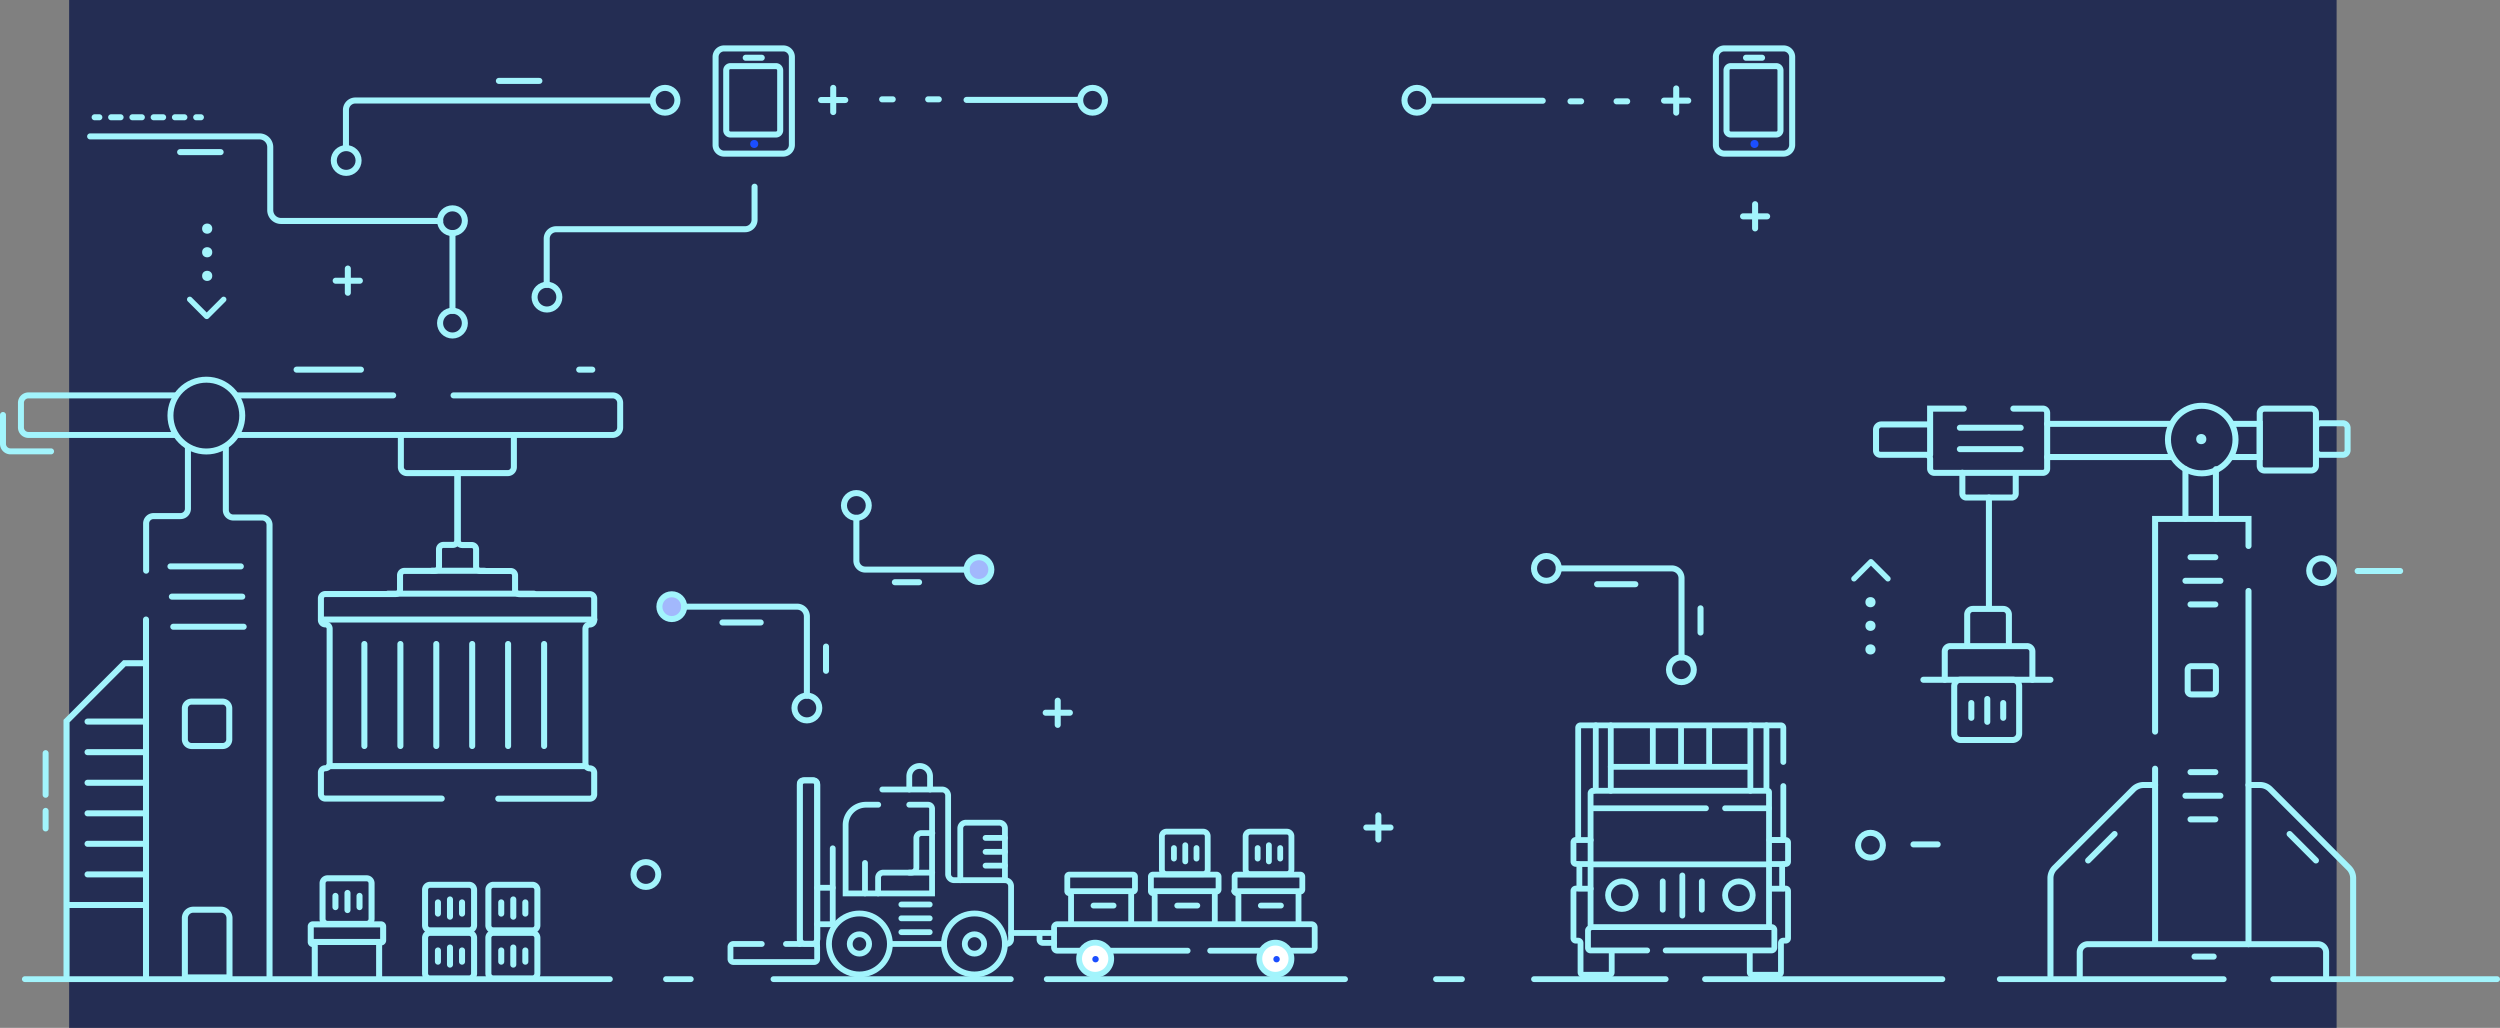 <svg xmlns="http://www.w3.org/2000/svg" width="2116.882" height="870.328" viewBox="0 0 2116.882 870.328">
  <rect x="0" y="0" width="2116.882" height="870.328" fill="#808080" stroke="none"/>
  <g id="Component_14_1" data-name="Component 14 – 1" transform="translate(2.529)">
    <path id="Path_2337" data-name="Path 2337" d="M0,0H1920V870.328H0Z" transform="translate(56)" fill="#242d53"/>
    <g id="Group_1051" data-name="Group 1051" transform="translate(-2.5 38.4)">
      <path id="Path_2430" data-name="Path 2430" d="M397.2,751.5H364.1a4.225,4.225,0,0,0-4.2,4.2v30.2a4.225,4.225,0,0,0,4.2,4.2h33.1a4.225,4.225,0,0,0,4.2-4.2V755.7A4.225,4.225,0,0,0,397.2,751.5Z" fill="none" stroke="#a2f4fc" stroke-linecap="round" stroke-miterlimit="10" stroke-width="5.109"/>
      <line id="Line_528" data-name="Line 528" y2="9.5" transform="translate(370.8 766.4)" fill="none" stroke="#a2f4fc" stroke-linecap="round" stroke-miterlimit="10" stroke-width="5.109"/>
      <line id="Line_529" data-name="Line 529" y2="14.5" transform="translate(381 763.9)" fill="none" stroke="#a2f4fc" stroke-linecap="round" stroke-miterlimit="10" stroke-width="5.109"/>
      <line id="Line_530" data-name="Line 530" y2="9.5" transform="translate(391.2 766.4)" fill="none" stroke="#a2f4fc" stroke-linecap="round" stroke-miterlimit="10" stroke-width="5.109"/>
      <path id="Path_2431" data-name="Path 2431" d="M397.2,710.8H364.1a4.225,4.225,0,0,0-4.2,4.2v30.2a4.225,4.225,0,0,0,4.2,4.2h33.1a4.225,4.225,0,0,0,4.2-4.2V715A4.225,4.225,0,0,0,397.2,710.8Z" fill="none" stroke="#a2f4fc" stroke-linecap="round" stroke-miterlimit="10" stroke-width="5.109"/>
      <line id="Line_531" data-name="Line 531" y2="9.5" transform="translate(370.8 725.7)" fill="none" stroke="#a2f4fc" stroke-linecap="round" stroke-miterlimit="10" stroke-width="5.109"/>
      <line id="Line_532" data-name="Line 532" y2="14.6" transform="translate(381 723.2)" fill="none" stroke="#a2f4fc" stroke-linecap="round" stroke-miterlimit="10" stroke-width="5.109"/>
      <line id="Line_533" data-name="Line 533" y2="9.5" transform="translate(391.2 725.7)" fill="none" stroke="#a2f4fc" stroke-linecap="round" stroke-miterlimit="10" stroke-width="5.109"/>
      <path id="Path_2432" data-name="Path 2432" d="M450.8,751.5H417.7a4.225,4.225,0,0,0-4.2,4.2v30.2a4.225,4.225,0,0,0,4.2,4.2h33.1a4.225,4.225,0,0,0,4.2-4.2V755.7A4.225,4.225,0,0,0,450.8,751.5Z" fill="none" stroke="#a2f4fc" stroke-linecap="round" stroke-miterlimit="10" stroke-width="5.109"/>
      <line id="Line_534" data-name="Line 534" y2="9.5" transform="translate(424.4 766.4)" fill="none" stroke="#a2f4fc" stroke-linecap="round" stroke-miterlimit="10" stroke-width="5.109"/>
      <line id="Line_535" data-name="Line 535" y2="14.5" transform="translate(434.6 763.9)" fill="none" stroke="#a2f4fc" stroke-linecap="round" stroke-miterlimit="10" stroke-width="5.109"/>
      <line id="Line_536" data-name="Line 536" y2="9.5" transform="translate(444.8 766.4)" fill="none" stroke="#a2f4fc" stroke-linecap="round" stroke-miterlimit="10" stroke-width="5.109"/>
      <g id="Group_1037" data-name="Group 1037">
        <path id="Path_2433" data-name="Path 2433" d="M450.8,710.8H417.7a4.225,4.225,0,0,0-4.2,4.2v30.2a4.225,4.225,0,0,0,4.2,4.2h33.1a4.225,4.225,0,0,0,4.2-4.2V715A4.225,4.225,0,0,0,450.8,710.8Z" fill="none" stroke="#a2f4fc" stroke-linecap="round" stroke-miterlimit="10" stroke-width="5.109"/>
        <line id="Line_537" data-name="Line 537" y2="9.5" transform="translate(424.4 725.7)" fill="none" stroke="#a2f4fc" stroke-linecap="round" stroke-miterlimit="10" stroke-width="5.109"/>
        <line id="Line_538" data-name="Line 538" y2="14.6" transform="translate(434.6 723.2)" fill="none" stroke="#a2f4fc" stroke-linecap="round" stroke-miterlimit="10" stroke-width="5.109"/>
        <line id="Line_539" data-name="Line 539" y2="9.5" transform="translate(444.8 725.7)" fill="none" stroke="#a2f4fc" stroke-linecap="round" stroke-miterlimit="10" stroke-width="5.109"/>
      </g>
      <line id="Line_540" data-name="Line 540" x1="54.5" transform="translate(251.1 274.6)" fill="none" stroke="#a2f4fc" stroke-linecap="round" stroke-miterlimit="10" stroke-width="5.109"/>
      <line id="Line_541" data-name="Line 541" x1="11.1" transform="translate(490.4 274.6)" fill="none" stroke="#a2f4fc" stroke-linecap="round" stroke-miterlimit="10" stroke-width="5.109"/>
      <line id="Line_542" data-name="Line 542" x2="231.2" transform="translate(272 486.2)" fill="none" stroke="#a2f4fc" stroke-linecap="round" stroke-miterlimit="10" stroke-width="5.109"/>
      <line id="Line_543" data-name="Line 543" x2="44.7" transform="translate(365.7 444.9)" fill="none" stroke="#a2f4fc" stroke-linecap="round" stroke-miterlimit="10" stroke-width="5.109"/>
      <line id="Line_544" data-name="Line 544" x2="123.7" transform="translate(328.4 464.3)" fill="none" stroke="#a2f4fc" stroke-linecap="round" stroke-miterlimit="10" stroke-width="5.109"/>
      <line id="Line_545" data-name="Line 545" x2="59.6" transform="translate(144.3 441.2)" fill="none" stroke="#a2f4fc" stroke-linecap="round" stroke-miterlimit="10" stroke-width="5.109"/>
      <line id="Line_546" data-name="Line 546" x2="59.6" transform="translate(145.5 466.8)" fill="none" stroke="#a2f4fc" stroke-linecap="round" stroke-miterlimit="10" stroke-width="5.109"/>
      <line id="Line_547" data-name="Line 547" x2="59.6" transform="translate(146.7 492.3)" fill="none" stroke="#a2f4fc" stroke-linecap="round" stroke-miterlimit="10" stroke-width="5.109"/>
      <path id="Path_2434" data-name="Path 2434" d="M123.6,523.2H105.3l-49,49v216" fill="none" stroke="#a2f4fc" stroke-linecap="round" stroke-miterlimit="10" stroke-width="5.109"/>
      <line id="Line_548" data-name="Line 548" x2="49.5" transform="translate(74.1 572.6)" fill="none" stroke="#a2f4fc" stroke-linecap="round" stroke-miterlimit="10" stroke-width="5.109"/>
      <line id="Line_549" data-name="Line 549" x2="49.5" transform="translate(74.1 598.5)" fill="none" stroke="#a2f4fc" stroke-linecap="round" stroke-miterlimit="10" stroke-width="5.109"/>
      <line id="Line_550" data-name="Line 550" x2="49.5" transform="translate(74.1 624.4)" fill="none" stroke="#a2f4fc" stroke-linecap="round" stroke-miterlimit="10" stroke-width="5.109"/>
      <line id="Line_551" data-name="Line 551" x2="49.5" transform="translate(74.1 650.3)" fill="none" stroke="#a2f4fc" stroke-linecap="round" stroke-miterlimit="10" stroke-width="5.109"/>
      <line id="Line_552" data-name="Line 552" x2="49.5" transform="translate(74.1 676.1)" fill="none" stroke="#a2f4fc" stroke-linecap="round" stroke-miterlimit="10" stroke-width="5.109"/>
      <line id="Line_553" data-name="Line 553" x2="49.5" transform="translate(74.1 702)" fill="none" stroke="#a2f4fc" stroke-linecap="round" stroke-miterlimit="10" stroke-width="5.109"/>
      <line id="Line_554" data-name="Line 554" x2="66.9" transform="translate(56.7 727.9)" fill="none" stroke="#a2f4fc" stroke-linecap="round" stroke-miterlimit="10" stroke-width="5.109"/>
      <path id="Path_2435" data-name="Path 2435" d="M188.4,593.3H162.2a5.7,5.7,0,0,1-5.7-5.7V561.4a5.7,5.7,0,0,1,5.7-5.7h26.2a5.7,5.7,0,0,1,5.7,5.7v26.2A5.574,5.574,0,0,1,188.4,593.3Z" fill="none" stroke="#a2f4fc" stroke-linecap="round" stroke-miterlimit="10" stroke-width="5.109"/>
      <path id="Path_2436" data-name="Path 2436" d="M194.2,789.2H156.5V739a7.127,7.127,0,0,1,7.1-7.1h23.6a7.127,7.127,0,0,1,7.1,7.1v50.2Z" fill="none" stroke="#a2f4fc" stroke-linecap="round" stroke-miterlimit="10" stroke-width="5.109"/>
      <path id="Path_2437" data-name="Path 2437" d="M159.1,339.6v52.7a6.274,6.274,0,0,1-6.3,6.3H130a6.274,6.274,0,0,0-6.3,6.3v39.9" fill="none" stroke="#a2f4fc" stroke-linecap="round" stroke-miterlimit="10" stroke-width="5.109"/>
      <line id="Line_555" data-name="Line 555" y2="302" transform="translate(123.6 486.2)" fill="none" stroke="#a2f4fc" stroke-linecap="round" stroke-miterlimit="10" stroke-width="5.109"/>
      <path id="Path_2438" data-name="Path 2438" d="M191.2,339v54.5a6.274,6.274,0,0,0,6.3,6.3h24.4a6.274,6.274,0,0,1,6.3,6.3v382" fill="none" stroke="#a2f4fc" stroke-linecap="round" stroke-miterlimit="10" stroke-width="5.109"/>
      <line id="Line_556" data-name="Line 556" x2="57.5" transform="translate(265.4 759.2)" fill="none" stroke="#a2f4fc" stroke-linecap="round" stroke-miterlimit="10" stroke-width="5.109"/>
      <path id="Path_2439" data-name="Path 2439" d="M266.5,789V762.8a1.71,1.71,0,0,0-1.7-1.8h0a1.774,1.774,0,0,1-1.7-1.8V746.1a1.71,1.71,0,0,1,1.7-1.8h57.9a1.774,1.774,0,0,1,1.7,1.8v11.7a1.71,1.71,0,0,1-1.7,1.8h0a1.774,1.774,0,0,0-1.7,1.8V789" fill="none" stroke="#a2f4fc" stroke-linecap="round" stroke-miterlimit="10" stroke-width="5.109"/>
      <path id="Path_2440" data-name="Path 2440" d="M310.4,705.3H277.3a4.225,4.225,0,0,0-4.2,4.2v30.2a4.225,4.225,0,0,0,4.2,4.2h33.1a4.225,4.225,0,0,0,4.2-4.2V709.5A4.225,4.225,0,0,0,310.4,705.3Z" fill="none" stroke="#a2f4fc" stroke-linecap="round" stroke-miterlimit="10" stroke-width="5.109"/>
      <line id="Line_557" data-name="Line 557" y2="9.5" transform="translate(284 720.2)" fill="none" stroke="#a2f4fc" stroke-linecap="round" stroke-miterlimit="10" stroke-width="5.109"/>
      <line id="Line_558" data-name="Line 558" y2="14.5" transform="translate(294.2 717.7)" fill="none" stroke="#a2f4fc" stroke-linecap="round" stroke-miterlimit="10" stroke-width="5.109"/>
      <line id="Line_559" data-name="Line 559" y2="9.5" transform="translate(304.4 720.2)" fill="none" stroke="#a2f4fc" stroke-linecap="round" stroke-miterlimit="10" stroke-width="5.109"/>
      <path id="Path_2441" data-name="Path 2441" d="M339.4,330.5v26.6a5.121,5.121,0,0,0,5.1,5.1H430a5.121,5.121,0,0,0,5.1-5.1V330.5" fill="none" stroke="#a2f4fc" stroke-linecap="round" stroke-miterlimit="10" stroke-width="5.109"/>
      <path id="Path_2442" data-name="Path 2442" d="M332.9,296.4H24.1a6.359,6.359,0,0,0-6.4,6.3v20.9a6.359,6.359,0,0,0,6.4,6.3H518.7a6.359,6.359,0,0,0,6.4-6.3V302.7a6.359,6.359,0,0,0-6.4-6.3H384" fill="none" stroke="#a2f4fc" stroke-linecap="round" stroke-miterlimit="10" stroke-width="5.058"/>
      <circle id="Ellipse_228" data-name="Ellipse 228" cx="30.4" cy="30.4" r="30.4" transform="translate(144.3 283.1)" fill="#242d53" stroke="#a2f4fc" stroke-linecap="round" stroke-miterlimit="10" stroke-width="5.058"/>
      <line id="Line_560" data-name="Line 560" y2="35.3" transform="translate(38.6 599.3)" fill="none" stroke="#a2f4fc" stroke-linecap="round" stroke-miterlimit="10" stroke-width="5.058"/>
      <line id="Line_561" data-name="Line 561" y2="14.9" transform="translate(38.6 648.2)" fill="none" stroke="#a2f4fc" stroke-linecap="round" stroke-miterlimit="10" stroke-width="5.058"/>
      <path id="Path_2443" data-name="Path 2443" d="M2.5,313v24.5A6.383,6.383,0,0,0,9,343.8H43.2" fill="none" stroke="#a2f4fc" stroke-linecap="round" stroke-miterlimit="10" stroke-width="5.058"/>
      <line id="Line_562" data-name="Line 562" y2="86.4" transform="translate(308.5 506.9)" fill="none" stroke="#a2f4fc" stroke-linecap="round" stroke-miterlimit="10" stroke-width="5.109"/>
      <line id="Line_563" data-name="Line 563" y2="86.4" transform="translate(339 506.9)" fill="none" stroke="#a2f4fc" stroke-linecap="round" stroke-miterlimit="10" stroke-width="5.109"/>
      <line id="Line_564" data-name="Line 564" y2="86.4" transform="translate(369.4 506.9)" fill="none" stroke="#a2f4fc" stroke-linecap="round" stroke-miterlimit="10" stroke-width="5.109"/>
      <line id="Line_565" data-name="Line 565" y2="86.4" transform="translate(399.8 506.9)" fill="none" stroke="#a2f4fc" stroke-linecap="round" stroke-miterlimit="10" stroke-width="5.109"/>
      <line id="Line_566" data-name="Line 566" y2="86.4" transform="translate(430.2 506.9)" fill="none" stroke="#a2f4fc" stroke-linecap="round" stroke-miterlimit="10" stroke-width="5.109"/>
      <line id="Line_567" data-name="Line 567" y2="86.4" transform="translate(460.7 506.9)" fill="none" stroke="#a2f4fc" stroke-linecap="round" stroke-miterlimit="10" stroke-width="5.109"/>
      <line id="Line_568" data-name="Line 568" x2="217.4" transform="translate(278.5 610.3)" fill="none" stroke="#a2f4fc" stroke-linecap="round" stroke-miterlimit="10" stroke-width="5.109"/>
      <path id="Path_2444" data-name="Path 2444" d="M387.2,362.1v57.2a3.691,3.691,0,0,1-3.7,3.7h-8.1a3.691,3.691,0,0,0-3.7,3.7v14.6A3.691,3.691,0,0,1,368,445H342.4a3.691,3.691,0,0,0-3.7,3.7v12.2a3.691,3.691,0,0,1-3.7,3.7H275.4a3.691,3.691,0,0,0-3.7,3.7v18.3a3.691,3.691,0,0,0,3.7,3.7h0a3.691,3.691,0,0,1,3.7,3.7V608.4a3.691,3.691,0,0,1-3.7,3.7h0a3.691,3.691,0,0,0-3.7,3.7v18.3a3.691,3.691,0,0,0,3.7,3.7H374" fill="none" stroke="#a2f4fc" stroke-linecap="round" stroke-miterlimit="10" stroke-width="5.109"/>
      <path id="Path_2445" data-name="Path 2445" d="M387.6,363.3v56.1a3.691,3.691,0,0,0,3.7,3.7h8.1a3.691,3.691,0,0,1,3.7,3.7v14.6a3.691,3.691,0,0,0,3.7,3.7h25.6a3.691,3.691,0,0,1,3.7,3.7V461a3.691,3.691,0,0,0,3.7,3.7h59.6a3.691,3.691,0,0,1,3.7,3.7v18.3a3.691,3.691,0,0,1-3.7,3.7h0a3.691,3.691,0,0,0-3.7,3.7V608.5a3.691,3.691,0,0,0,3.7,3.7h0a3.691,3.691,0,0,1,3.7,3.7v18.3a3.691,3.691,0,0,1-3.7,3.7H421.9" fill="none" stroke="#a2f4fc" stroke-linecap="round" stroke-miterlimit="10" stroke-width="5.109"/>
      <path id="Path_2446" data-name="Path 2446" d="M687.9,622.2h-6.5a4.225,4.225,0,0,0-4.2,4.2V756.5a4.225,4.225,0,0,0,4.2,4.2h6.5a4.225,4.225,0,0,0,4.2-4.2V626.4A4.162,4.162,0,0,0,687.9,622.2Z" fill="none" stroke="#a2f4fc" stroke-linecap="round" stroke-miterlimit="10" stroke-width="4.906"/>
      <path id="Path_2447" data-name="Path 2447" d="M1005.6,766.6H895.2a2.689,2.689,0,0,1-2.7-2.7v-17a2.689,2.689,0,0,1,2.7-2.7h215.3a2.689,2.689,0,0,1,2.7,2.7v17a2.689,2.689,0,0,1-2.7,2.7h-85.8" fill="none" stroke="#a2f4fc" stroke-linecap="round" stroke-miterlimit="10" stroke-width="4.906"/>
      <circle id="Ellipse_230" data-name="Ellipse 230" cx="13.6" cy="13.6" r="13.6" transform="translate(1066.3 759.8)" fill="#fff" stroke="#a2f4fc" stroke-linecap="round" stroke-miterlimit="10" stroke-width="4.906"/>
      <circle id="Ellipse_231" data-name="Ellipse 231" cx="13.6" cy="13.6" r="13.6" transform="translate(913.7 759.8)" fill="#fff" stroke="#a2f4fc" stroke-linecap="round" stroke-miterlimit="10" stroke-width="4.906"/>
      <circle id="Ellipse_232" data-name="Ellipse 232" cx="2.7" cy="2.7" r="2.7" transform="translate(924.9 771.1)" fill="#1b4eff"/>
      <circle id="Ellipse_233" data-name="Ellipse 233" cx="2.7" cy="2.7" r="2.7" transform="translate(1078.2 771.1)" fill="#1b4eff"/>
      <path id="Path_2448" data-name="Path 2448" d="M1048.6,744.1V719.6a1.666,1.666,0,0,0-1.6-1.7h0a1.666,1.666,0,0,1-1.6-1.7V703.9a1.666,1.666,0,0,1,1.6-1.7h54.1a1.666,1.666,0,0,1,1.6,1.7v10.9a1.666,1.666,0,0,1-1.6,1.7h0a1.666,1.666,0,0,0-1.6,1.7v25.9" fill="none" stroke="#a2f4fc" stroke-linecap="round" stroke-miterlimit="10" stroke-width="4.906"/>
      <line id="Line_569" data-name="Line 569" x2="17" transform="translate(1067.6 728.4)" fill="none" stroke="#a2f4fc" stroke-linecap="round" stroke-miterlimit="10" stroke-width="4.906"/>
      <line id="Line_570" data-name="Line 570" x2="56.3" transform="translate(1045 716.2)" fill="none" stroke="#a2f4fc" stroke-linecap="round" stroke-miterlimit="10" stroke-width="4.906"/>
      <path id="Path_2449" data-name="Path 2449" d="M977.7,744.1V719.6a1.666,1.666,0,0,0-1.6-1.7h0a1.666,1.666,0,0,1-1.6-1.7V703.9a1.666,1.666,0,0,1,1.6-1.7h54.1a1.666,1.666,0,0,1,1.6,1.7v10.9a1.666,1.666,0,0,1-1.6,1.7h0a1.666,1.666,0,0,0-1.6,1.7v25.9" fill="none" stroke="#a2f4fc" stroke-linecap="round" stroke-miterlimit="10" stroke-width="4.906"/>
      <line id="Line_571" data-name="Line 571" x2="17" transform="translate(996.8 728.4)" fill="none" stroke="#a2f4fc" stroke-linecap="round" stroke-miterlimit="10" stroke-width="4.906"/>
      <line id="Line_572" data-name="Line 572" x2="55.1" transform="translate(975.4 716.2)" fill="none" stroke="#a2f4fc" stroke-linecap="round" stroke-miterlimit="10" stroke-width="4.906"/>
      <path id="Path_2450" data-name="Path 2450" d="M906.9,744.1V719.6a1.666,1.666,0,0,0-1.6-1.7h0a1.666,1.666,0,0,1-1.6-1.7V703.9a1.666,1.666,0,0,1,1.6-1.7h54.1a1.666,1.666,0,0,1,1.6,1.7v10.9a1.666,1.666,0,0,1-1.6,1.7h0a1.666,1.666,0,0,0-1.6,1.7v25.9" fill="none" stroke="#a2f4fc" stroke-linecap="round" stroke-miterlimit="10" stroke-width="4.906"/>
      <line id="Line_573" data-name="Line 573" x2="17" transform="translate(925.9 728.4)" fill="none" stroke="#a2f4fc" stroke-linecap="round" stroke-miterlimit="10" stroke-width="4.906"/>
      <line id="Line_574" data-name="Line 574" x2="55.1" transform="translate(904.5 716.2)" fill="none" stroke="#a2f4fc" stroke-linecap="round" stroke-miterlimit="10" stroke-width="4.906"/>
      <path id="Path_2451" data-name="Path 2451" d="M1018.7,665.8h-31a3.9,3.9,0,0,0-3.9,3.9v28.2a3.9,3.9,0,0,0,3.9,3.9h31a3.9,3.9,0,0,0,3.9-3.9V669.7A3.843,3.843,0,0,0,1018.7,665.8Z" fill="none" stroke="#a2f4fc" stroke-linecap="round" stroke-miterlimit="10" stroke-width="4.906"/>
      <path id="Path_2452" data-name="Path 2452" d="M1089.6,665.8h-31a3.9,3.9,0,0,0-3.9,3.9v28.2a3.9,3.9,0,0,0,3.9,3.9h31a3.9,3.9,0,0,0,3.9-3.9V669.7A3.9,3.9,0,0,0,1089.6,665.8Z" fill="none" stroke="#a2f4fc" stroke-linecap="round" stroke-miterlimit="10" stroke-width="4.906"/>
      <line id="Line_575" data-name="Line 575" y2="8.9" transform="translate(994 679.7)" fill="none" stroke="#a2f4fc" stroke-linecap="round" stroke-miterlimit="10" stroke-width="4.906"/>
      <line id="Line_576" data-name="Line 576" y2="13.7" transform="translate(1003.6 677.3)" fill="none" stroke="#a2f4fc" stroke-linecap="round" stroke-miterlimit="10" stroke-width="4.906"/>
      <line id="Line_577" data-name="Line 577" y2="8.9" transform="translate(1013.1 679.7)" fill="none" stroke="#a2f4fc" stroke-linecap="round" stroke-miterlimit="10" stroke-width="4.906"/>
      <line id="Line_578" data-name="Line 578" y2="8.9" transform="translate(1064.9 679.7)" fill="none" stroke="#a2f4fc" stroke-linecap="round" stroke-miterlimit="10" stroke-width="4.906"/>
      <line id="Line_579" data-name="Line 579" y2="13.7" transform="translate(1074.4 677.3)" fill="none" stroke="#a2f4fc" stroke-linecap="round" stroke-miterlimit="10" stroke-width="4.906"/>
      <line id="Line_580" data-name="Line 580" y2="8.9" transform="translate(1084 679.7)" fill="none" stroke="#a2f4fc" stroke-linecap="round" stroke-miterlimit="10" stroke-width="4.906"/>
      <path id="Path_2453" data-name="Path 2453" d="M1704.1,537.1h-43.8a5.591,5.591,0,0,0-5.6,5.6v39.9a5.591,5.591,0,0,0,5.6,5.6h43.8a5.591,5.591,0,0,0,5.6-5.6V542.7A5.591,5.591,0,0,0,1704.1,537.1Z" fill="none" stroke="#a2f4fc" stroke-linecap="round" stroke-miterlimit="10" stroke-width="5.109"/>
      <line id="Line_581" data-name="Line 581" y2="12.5" transform="translate(1669.2 556.9)" fill="none" stroke="#a2f4fc" stroke-linecap="round" stroke-miterlimit="10" stroke-width="5.109"/>
      <line id="Line_582" data-name="Line 582" y2="19.3" transform="translate(1682.7 553.5)" fill="none" stroke="#a2f4fc" stroke-linecap="round" stroke-miterlimit="10" stroke-width="5.109"/>
      <line id="Line_583" data-name="Line 583" y2="12.5" transform="translate(1696.2 556.9)" fill="none" stroke="#a2f4fc" stroke-linecap="round" stroke-miterlimit="10" stroke-width="5.109"/>
      <path id="Path_2454" data-name="Path 2454" d="M665.5,760.9h23.9a2.476,2.476,0,0,1,2.5,2.5v10.3a2.476,2.476,0,0,1-2.5,2.5H621a2.476,2.476,0,0,1-2.5-2.5V763.4a2.476,2.476,0,0,1,2.5-2.5h24" fill="none" stroke="#a2f4fc" stroke-linecap="round" stroke-miterlimit="10" stroke-width="4.906"/>
      <path id="Path_2455" data-name="Path 2455" d="M677.2,760.9V625.1a2.582,2.582,0,0,1,2.6-2.6h9.4a2.582,2.582,0,0,1,2.6,2.6V762.7" fill="none" stroke="#a2f4fc" stroke-linecap="round" stroke-miterlimit="10" stroke-width="4.906"/>
      <path id="Path_2456" data-name="Path 2456" d="M691.9,744.2h13.2V679.9" fill="none" stroke="#a2f4fc" stroke-linecap="round" stroke-miterlimit="10" stroke-width="4.906"/>
      <line id="Line_584" data-name="Line 584" x2="13.2" transform="translate(691.9 713.3)" fill="none" stroke="#a2f4fc" stroke-linecap="round" stroke-miterlimit="10" stroke-width="4.906"/>
      <path id="Path_2457" data-name="Path 2457" d="M747.1,630.1h50.6a5.121,5.121,0,0,1,5.1,5.1v66.6a5.121,5.121,0,0,0,5.1,5.1H851a5.121,5.121,0,0,1,5.1,5.1v45a3.9,3.9,0,0,1-3.9,3.9h-1.4" fill="none" stroke="#a2f4fc" stroke-linecap="round" stroke-miterlimit="10" stroke-width="4.906"/>
      <path id="Path_2458" data-name="Path 2458" d="M813.1,706.9V663a4.8,4.8,0,0,1,4.8-4.8h28.2a4.8,4.8,0,0,1,4.8,4.8v43.9" fill="none" stroke="#a2f4fc" stroke-linecap="round" stroke-miterlimit="10" stroke-width="4.906"/>
      <line id="Line_585" data-name="Line 585" x1="16.4" transform="translate(834.5 671.1)" fill="none" stroke="#a2f4fc" stroke-linecap="round" stroke-miterlimit="10" stroke-width="4.906"/>
      <line id="Line_586" data-name="Line 586" x1="16.4" transform="translate(834.5 682.9)" fill="none" stroke="#a2f4fc" stroke-linecap="round" stroke-miterlimit="10" stroke-width="4.906"/>
      <line id="Line_587" data-name="Line 587" x1="16.4" transform="translate(834.5 694.6)" fill="none" stroke="#a2f4fc" stroke-linecap="round" stroke-miterlimit="10" stroke-width="4.906"/>
      <line id="Line_588" data-name="Line 588" x1="24" transform="translate(763.2 727.5)" fill="none" stroke="#a2f4fc" stroke-linecap="round" stroke-miterlimit="10" stroke-width="4.906"/>
      <line id="Line_589" data-name="Line 589" x1="24" transform="translate(763.2 739.2)" fill="none" stroke="#a2f4fc" stroke-linecap="round" stroke-miterlimit="10" stroke-width="4.906"/>
      <line id="Line_590" data-name="Line 590" x1="24" transform="translate(763.2 750.9)" fill="none" stroke="#a2f4fc" stroke-linecap="round" stroke-miterlimit="10" stroke-width="4.906"/>
      <path id="Path_2459" data-name="Path 2459" d="M769.9,630.1V619a8.749,8.749,0,0,1,8.8-8.8h0a8.749,8.749,0,0,1,8.8,8.8v11.1" fill="none" stroke="#a2f4fc" stroke-linecap="round" stroke-miterlimit="10" stroke-width="4.906"/>
      <path id="Path_2460" data-name="Path 2460" d="M769.9,643h15.9a3.372,3.372,0,0,1,3.4,3.4v71.7H716V660.3A17.242,17.242,0,0,1,733.3,643h10.3" fill="none" stroke="#a2f4fc" stroke-linecap="round" stroke-miterlimit="10" stroke-width="4.906"/>
      <path id="Path_2461" data-name="Path 2461" d="M743.5,718.1V704.8a4.332,4.332,0,0,1,4.3-4.3h23.8a4.332,4.332,0,0,0,4.3-4.3V671.3a4.332,4.332,0,0,1,4.3-4.3h9.2" fill="none" stroke="#a2f4fc" stroke-linecap="round" stroke-miterlimit="10" stroke-width="4.906"/>
      <line id="Line_591" data-name="Line 591" x2="19.4" transform="translate(769.9 700.5)" fill="none" stroke="#a2f4fc" stroke-linecap="round" stroke-miterlimit="10" stroke-width="4.906"/>
      <line id="Line_592" data-name="Line 592" y1="25.8" transform="translate(732.4 692.3)" fill="none" stroke="#a2f4fc" stroke-linecap="round" stroke-miterlimit="10" stroke-width="4.906"/>
      <circle id="Ellipse_234" data-name="Ellipse 234" cx="25.8" cy="25.8" r="25.8" transform="translate(701.9 735.1)" fill="none" stroke="#a2f4fc" stroke-linecap="round" stroke-miterlimit="10" stroke-width="4.906"/>
      <circle id="Ellipse_235" data-name="Ellipse 235" cx="25.8" cy="25.8" r="25.8" transform="translate(799.3 735.1)" fill="none" stroke="#a2f4fc" stroke-linecap="round" stroke-miterlimit="10" stroke-width="4.906"/>
      <line id="Line_593" data-name="Line 593" x2="45.8" transform="translate(753.5 760.9)" fill="none" stroke="#a2f4fc" stroke-linecap="round" stroke-miterlimit="10" stroke-width="4.906"/>
      <line id="Line_594" data-name="Line 594" x2="36.3" transform="translate(856.2 751.6)" fill="none" stroke="#a2f4fc" stroke-linecap="round" stroke-miterlimit="10" stroke-width="4.906"/>
      <path id="Path_2462" data-name="Path 2462" d="M880.2,751.6v5.6A2.8,2.8,0,0,0,883,760h9.4" fill="none" stroke="#a2f4fc" stroke-linecap="round" stroke-miterlimit="10" stroke-width="4.906"/>
      <circle id="Ellipse_236" data-name="Ellipse 236" cx="8.2" cy="8.2" r="8.2" transform="translate(719.5 752.7)" fill="none" stroke="#a2f4fc" stroke-linecap="round" stroke-miterlimit="10" stroke-width="4.906"/>
      <circle id="Ellipse_237" data-name="Ellipse 237" cx="8.2" cy="8.2" r="8.2" transform="translate(816.9 752.7)" fill="none" stroke="#a2f4fc" stroke-linecap="round" stroke-miterlimit="10" stroke-width="4.906"/>
      <line id="Line_595" data-name="Line 595" x2="495.4" transform="translate(21 790.7)" fill="none" stroke="#a2f4fc" stroke-linecap="round" stroke-miterlimit="10" stroke-width="4.906"/>
      <line id="Line_596" data-name="Line 596" x1="201" transform="translate(654.9 790.7)" fill="none" stroke="#a2f4fc" stroke-linecap="round" stroke-miterlimit="10" stroke-width="4.906"/>
      <line id="Line_597" data-name="Line 597" x1="252.6" transform="translate(886.3 790.7)" fill="none" stroke="#a2f4fc" stroke-linecap="round" stroke-miterlimit="10" stroke-width="4.906"/>
      <line id="Line_598" data-name="Line 598" x1="111.5" transform="translate(1298.9 790.7)" fill="none" stroke="#a2f4fc" stroke-linecap="round" stroke-miterlimit="10" stroke-width="4.906"/>
      <line id="Line_599" data-name="Line 599" x1="201" transform="translate(1443.7 790.7)" fill="none" stroke="#a2f4fc" stroke-linecap="round" stroke-miterlimit="10" stroke-width="4.906"/>
      <line id="Line_600" data-name="Line 600" x1="189.6" transform="translate(1693.3 790.7)" fill="none" stroke="#a2f4fc" stroke-linecap="round" stroke-miterlimit="10" stroke-width="4.906"/>
      <line id="Line_601" data-name="Line 601" x1="189.6" transform="translate(1924.8 790.7)" fill="none" stroke="#a2f4fc" stroke-linecap="round" stroke-miterlimit="10" stroke-width="4.906"/>
      <circle id="Ellipse_238" data-name="Ellipse 238" cx="10.5" cy="10.5" r="10.5" transform="translate(672.7 550.6)" fill="none" stroke="#a2f4fc" stroke-linecap="round" stroke-miterlimit="10" stroke-width="5.109"/>
      <circle id="Ellipse_239" data-name="Ellipse 239" cx="10.5" cy="10.5" r="10.5" transform="translate(536.4 691.6)" fill="none" stroke="#a2f4fc" stroke-linecap="round" stroke-miterlimit="10" stroke-width="5.109"/>
      <circle id="Ellipse_240" data-name="Ellipse 240" cx="10.5" cy="10.5" r="10.5" transform="translate(1573.3 666.8)" fill="none" stroke="#a2f4fc" stroke-linecap="round" stroke-miterlimit="10" stroke-width="5.109"/>
      <circle id="Ellipse_241" data-name="Ellipse 241" cx="10.5" cy="10.5" r="10.5" transform="translate(1955.3 434.3)" fill="none" stroke="#a2f4fc" stroke-linecap="round" stroke-miterlimit="10" stroke-width="5.109"/>
      <circle id="Ellipse_242" data-name="Ellipse 242" cx="10.5" cy="10.5" r="10.5" transform="translate(914.6 36)" fill="none" stroke="#a2f4fc" stroke-linecap="round" stroke-miterlimit="10" stroke-width="5.109"/>
      <circle id="Ellipse_243" data-name="Ellipse 243" cx="10.5" cy="10.5" r="10.5" transform="translate(372.6 224.7)" fill="none" stroke="#a2f4fc" stroke-linecap="round" stroke-miterlimit="10" stroke-width="5.109"/>
      <circle id="Ellipse_244" data-name="Ellipse 244" cx="10.5" cy="10.5" r="10.5" transform="translate(452.6 202.7)" fill="none" stroke="#a2f4fc" stroke-linecap="round" stroke-miterlimit="10" stroke-width="5.109"/>
      <line id="Line_602" data-name="Line 602" x2="32.4" transform="translate(611.7 488.7)" fill="none" stroke="#a2f4fc" stroke-linecap="round" stroke-miterlimit="10" stroke-width="5.109"/>
      <line id="Line_603" data-name="Line 603" y2="20.5" transform="translate(699.4 509.1)" fill="none" stroke="#a2f4fc" stroke-linecap="round" stroke-miterlimit="10" stroke-width="5.109"/>
      <line id="Line_604" data-name="Line 604" y2="20.5" transform="translate(895.6 554.9)" fill="none" stroke="#a2f4fc" stroke-linecap="round" stroke-miterlimit="10" stroke-width="5.109"/>
      <line id="Line_605" data-name="Line 605" x1="20.5" transform="translate(885.4 565.1)" fill="none" stroke="#a2f4fc" stroke-linecap="round" stroke-miterlimit="10" stroke-width="5.109"/>
      <g id="Group_1038" data-name="Group 1038">
        <line id="Line_606" data-name="Line 606" y2="20.5" transform="translate(294.5 189)" fill="none" stroke="#a2f4fc" stroke-linecap="round" stroke-miterlimit="10" stroke-width="5.109"/>
        <line id="Line_607" data-name="Line 607" x1="20.5" transform="translate(284.2 199.3)" fill="none" stroke="#a2f4fc" stroke-linecap="round" stroke-miterlimit="10" stroke-width="5.109"/>
      </g>
      <g id="Group_1039" data-name="Group 1039">
        <line id="Line_608" data-name="Line 608" y2="20.5" transform="translate(705.5 36)" fill="none" stroke="#a2f4fc" stroke-linecap="round" stroke-miterlimit="10" stroke-width="5.109"/>
        <line id="Line_609" data-name="Line 609" x1="20.5" transform="translate(695.2 46.3)" fill="none" stroke="#a2f4fc" stroke-linecap="round" stroke-miterlimit="10" stroke-width="5.109"/>
      </g>
      <g id="Group_1041" data-name="Group 1041">
        <line id="Line_610" data-name="Line 610" y2="20.5" transform="translate(1167.1 652)" fill="none" stroke="#a2f4fc" stroke-linecap="round" stroke-miterlimit="10" stroke-width="5.109"/>
        <g id="Group_1040" data-name="Group 1040">
          <line id="Line_611" data-name="Line 611" x1="20.5" transform="translate(1156.9 662.3)" fill="none" stroke="#a2f4fc" stroke-linecap="round" stroke-miterlimit="10" stroke-width="5.109"/>
        </g>
      </g>
      <g id="Group_1043" data-name="Group 1043">
        <line id="Line_612" data-name="Line 612" y2="20.5" transform="translate(1486.1 134.5)" fill="none" stroke="#a2f4fc" stroke-linecap="round" stroke-miterlimit="10" stroke-width="5.109"/>
        <g id="Group_1042" data-name="Group 1042">
          <line id="Line_613" data-name="Line 613" x1="20.4" transform="translate(1475.9 144.8)" fill="none" stroke="#a2f4fc" stroke-linecap="round" stroke-miterlimit="10" stroke-width="5.109"/>
        </g>
      </g>
      <line id="Line_614" data-name="Line 614" x1="20.5" transform="translate(1620.2 676.6)" fill="none" stroke="#a2f4fc" stroke-linecap="round" stroke-miterlimit="10" stroke-width="5.109"/>
      <line id="Line_615" data-name="Line 615" x1="36" transform="translate(1996.3 445.1)" fill="none" stroke="#a2f4fc" stroke-linecap="round" stroke-miterlimit="10" stroke-width="5.109"/>
      <path id="Path_2463" data-name="Path 2463" d="M1319.9,442.9h95.6a8.28,8.28,0,0,1,8.3,8.3v67" fill="none" stroke="#a2f4fc" stroke-linecap="round" stroke-miterlimit="10" stroke-width="5.109"/>
      <circle id="Ellipse_245" data-name="Ellipse 245" cx="10.5" cy="10.5" r="10.5" transform="translate(1413.2 518.2)" fill="none" stroke="#a2f4fc" stroke-linecap="round" stroke-miterlimit="10" stroke-width="5.109"/>
      <circle id="Ellipse_246" data-name="Ellipse 246" cx="10.5" cy="10.5" r="10.5" transform="translate(1298.9 432.4)" fill="none" stroke="#a2f4fc" stroke-linecap="round" stroke-miterlimit="10" stroke-width="5.109"/>
      <line id="Line_616" data-name="Line 616" x2="32.4" transform="translate(1352.3 456.3)" fill="none" stroke="#a2f4fc" stroke-linecap="round" stroke-miterlimit="10" stroke-width="5.109"/>
      <line id="Line_617" data-name="Line 617" y2="20.5" transform="translate(1439.9 476.7)" fill="none" stroke="#a2f4fc" stroke-linecap="round" stroke-miterlimit="10" stroke-width="5.109"/>
      <line id="Line_618" data-name="Line 618" x2="34.3" transform="translate(152.5 90.4)" fill="none" stroke="#a2f4fc" stroke-linecap="round" stroke-miterlimit="10" stroke-width="5.109"/>
      <line id="Line_619" data-name="Line 619" x2="34.3" transform="translate(422.4 30.1)" fill="none" stroke="#a2f4fc" stroke-linecap="round" stroke-miterlimit="10" stroke-width="5.109"/>
      <g id="Group_1045" data-name="Group 1045">
        <g id="Group_1044" data-name="Group 1044">
          <line id="Line_620" data-name="Line 620" x1="4" transform="translate(166.1 60.9)" fill="none" stroke="#a2f4fc" stroke-linecap="round" stroke-miterlimit="10" stroke-width="5.109"/>
          <line id="Line_621" data-name="Line 621" x1="67" transform="translate(89.1 60.9)" fill="none" stroke="#a2f4fc" stroke-linecap="round" stroke-miterlimit="10" stroke-width="5.109" stroke-dasharray="8.003 10.004"/>
          <line id="Line_622" data-name="Line 622" x1="4" transform="translate(80.1 60.9)" fill="none" stroke="#a2f4fc" stroke-linecap="round" stroke-miterlimit="10" stroke-width="5.109"/>
        </g>
      </g>
      <path id="Path_2464" data-name="Path 2464" d="M173.3,231.1,159,216.8a2.333,2.333,0,0,1,3.3-3.3L175,226.2l12.7-12.7a2.333,2.333,0,0,1,3.3,3.3l-14.3,14.3a2.29,2.29,0,0,1-1.6.7,2.979,2.979,0,0,1-1.8-.7Zm0,0" fill="#a2f4fc"/>
      <circle id="Ellipse_247" data-name="Ellipse 247" cx="4.3" cy="4.3" r="4.3" transform="translate(171.1 190.9)" fill="#a2f4fc"/>
      <circle id="Ellipse_248" data-name="Ellipse 248" cx="4.3" cy="4.3" r="4.3" transform="translate(171.1 170.9)" fill="#a2f4fc"/>
      <circle id="Ellipse_249" data-name="Ellipse 249" cx="4.3" cy="4.3" r="4.3" transform="translate(171.1 150.9)" fill="#a2f4fc"/>
      <path id="Path_2465" data-name="Path 2465" d="M1585.9,435.7l14.3,14.3a2.333,2.333,0,0,1-3.3,3.3l-12.7-12.7-12.7,12.7a2.333,2.333,0,0,1-3.3-3.3l14.3-14.3a2.29,2.29,0,0,1,1.6-.7,2.41,2.41,0,0,1,1.8.7Zm0,0" fill="#a2f4fc"/>
      <g id="Group_1046" data-name="Group 1046">
        <circle id="Ellipse_250" data-name="Ellipse 250" cx="4.3" cy="4.3" r="4.3" transform="translate(1579.5 467.2)" fill="#a2f4fc"/>
        <circle id="Ellipse_251" data-name="Ellipse 251" cx="4.3" cy="4.3" r="4.3" transform="translate(1579.5 487.2)" fill="#a2f4fc"/>
        <circle id="Ellipse_252" data-name="Ellipse 252" cx="4.3" cy="4.3" r="4.3" transform="translate(1579.5 507.2)" fill="#a2f4fc"/>
      </g>
      <path id="Path_2466" data-name="Path 2466" d="M1704.8,307.6h25a3.585,3.585,0,0,1,3.6,3.6v47.2a3.585,3.585,0,0,1-3.6,3.6h-91.9a3.585,3.585,0,0,1-3.6-3.6v-8.1a3.585,3.585,0,0,0-3.6-3.6h-38.6a3.585,3.585,0,0,1-3.6-3.6V325.5a4.481,4.481,0,0,1,4.5-4.5h41.2" fill="none" stroke="#a2f4fc" stroke-linecap="round" stroke-miterlimit="10" stroke-width="5.109"/>
      <path id="Path_2467" data-name="Path 2467" d="M1662.8,307.6h-28.5v39.1" fill="none" stroke="#a2f4fc" stroke-linecap="round" stroke-miterlimit="10" stroke-width="5.109"/>
      <line id="Line_623" data-name="Line 623" x2="51.5" transform="translate(1659.5 323.8)" fill="none" stroke="#a2f4fc" stroke-linecap="round" stroke-miterlimit="10" stroke-width="5.109"/>
      <line id="Line_624" data-name="Line 624" x2="51.5" transform="translate(1659.5 341.9)" fill="none" stroke="#a2f4fc" stroke-linecap="round" stroke-miterlimit="10" stroke-width="5.109"/>
      <path id="Path_2468" data-name="Path 2468" d="M1661.6,361.9v17.7a3.329,3.329,0,0,0,3.3,3.3h38.6a3.329,3.329,0,0,0,3.3-3.3V362.8" fill="none" stroke="#a2f4fc" stroke-linecap="round" stroke-miterlimit="10" stroke-width="5.109"/>
      <line id="Line_625" data-name="Line 625" y2="91.5" transform="translate(1684.1 382.9)" fill="none" stroke="#a2f4fc" stroke-linecap="round" stroke-miterlimit="10" stroke-width="5.109"/>
      <path id="Path_2469" data-name="Path 2469" d="M1665.7,506.8V482a4.8,4.8,0,0,1,4.8-4.8h25.7a4.8,4.8,0,0,1,4.8,4.8v24.8" fill="none" stroke="#a2f4fc" stroke-linecap="round" stroke-miterlimit="10" stroke-width="5.109"/>
      <path id="Path_2470" data-name="Path 2470" d="M1646.7,537.2V513.3a4.588,4.588,0,0,1,4.6-4.6h65a4.588,4.588,0,0,1,4.6,4.6v23.9" fill="none" stroke="#a2f4fc" stroke-linecap="round" stroke-miterlimit="10" stroke-width="5.109"/>
      <line id="Line_626" data-name="Line 626" x2="107.6" transform="translate(1628.6 537.2)" fill="none" stroke="#a2f4fc" stroke-linecap="round" stroke-miterlimit="10" stroke-width="5.109"/>
      <path id="Path_2471" data-name="Path 2471" d="M1733.4,320.5h180v28.1h-180" fill="none" stroke="#a2f4fc" stroke-linecap="round" stroke-miterlimit="10" stroke-width="5.109"/>
      <path id="Path_2472" data-name="Path 2472" d="M1957,307.6h-39.6a4.012,4.012,0,0,0-4,4V356a4.012,4.012,0,0,0,4,4H1957a4.012,4.012,0,0,0,4-4V311.6A3.949,3.949,0,0,0,1957,307.6Z" fill="none" stroke="#a2f4fc" stroke-linecap="round" stroke-miterlimit="10" stroke-width="5.109"/>
      <path id="Path_2473" data-name="Path 2473" d="M1983.9,320H1965a3.9,3.9,0,0,0-3.9,3.9v18.9a3.9,3.9,0,0,0,3.9,3.9h18.9a3.9,3.9,0,0,0,3.9-3.9V323.9A4.041,4.041,0,0,0,1983.9,320Z" fill="none" stroke="#a2f4fc" stroke-linecap="round" stroke-miterlimit="10" stroke-width="5.109"/>
      <circle id="Ellipse_256" data-name="Ellipse 256" cx="28.6" cy="28.6" r="28.6" transform="translate(1835.7 305.2)" fill="#242d53" stroke="#a2f4fc" stroke-linecap="round" stroke-miterlimit="10" stroke-width="5.109"/>
      <circle id="Ellipse_257" data-name="Ellipse 257" cx="4.3" cy="4.3" r="4.3" transform="translate(1859.6 329.1)" fill="#a1f2fb"/>
      <line id="Line_627" data-name="Line 627" y1="42.1" transform="translate(1850.5 358.9)" fill="none" stroke="#a2f4fc" stroke-linecap="round" stroke-miterlimit="10" stroke-width="5.109"/>
      <line id="Line_628" data-name="Line 628" y1="42.1" transform="translate(1876.3 358.9)" fill="none" stroke="#a2f4fc" stroke-linecap="round" stroke-miterlimit="10" stroke-width="5.109"/>
      <path id="Path_2474" data-name="Path 2474" d="M1903.9,423.9V401h-79.1V581.1" fill="none" stroke="#a2f4fc" stroke-linecap="round" stroke-miterlimit="10" stroke-width="5.109"/>
      <line id="Line_629" data-name="Line 629" x2="21" transform="translate(1854.8 433.4)" fill="none" stroke="#a2f4fc" stroke-linecap="round" stroke-miterlimit="10" stroke-width="5.109"/>
      <line id="Line_630" data-name="Line 630" x2="29.6" transform="translate(1850.5 453.4)" fill="none" stroke="#a2f4fc" stroke-linecap="round" stroke-miterlimit="10" stroke-width="5.109"/>
      <line id="Line_631" data-name="Line 631" x2="21" transform="translate(1854.8 473.4)" fill="none" stroke="#a2f4fc" stroke-linecap="round" stroke-miterlimit="10" stroke-width="5.109"/>
      <line id="Line_632" data-name="Line 632" x2="21" transform="translate(1854.8 615.4)" fill="none" stroke="#a2f4fc" stroke-linecap="round" stroke-miterlimit="10" stroke-width="5.109"/>
      <line id="Line_633" data-name="Line 633" x2="29.6" transform="translate(1850.5 635.4)" fill="none" stroke="#a2f4fc" stroke-linecap="round" stroke-miterlimit="10" stroke-width="5.109"/>
      <line id="Line_634" data-name="Line 634" x2="21" transform="translate(1854.8 655.4)" fill="none" stroke="#a2f4fc" stroke-linecap="round" stroke-miterlimit="10" stroke-width="5.109"/>
      <path id="Path_2475" data-name="Path 2475" d="M1873.2,549.6h-17.7a3.116,3.116,0,0,1-3.1-3.1V528.8a3.116,3.116,0,0,1,3.1-3.1h17.7a3.116,3.116,0,0,1,3.1,3.1v17.7A3.115,3.115,0,0,1,1873.2,549.6Z" fill="none" stroke="#a2f4fc" stroke-linecap="round" stroke-miterlimit="10" stroke-width="5.109"/>
      <line id="Line_635" data-name="Line 635" y2="299.1" transform="translate(1903.9 462)" fill="none" stroke="#a2f4fc" stroke-linecap="round" stroke-miterlimit="10" stroke-width="5.109"/>
      <path id="Path_2476" data-name="Path 2476" d="M1969.6,787.8V768a6.914,6.914,0,0,0-6.9-6.9H1767.9a6.914,6.914,0,0,0-6.9,6.9v19.8" fill="none" stroke="#a2f4fc" stroke-linecap="round" stroke-miterlimit="10" stroke-width="5.109"/>
      <path id="Path_2477" data-name="Path 2477" d="M1736.2,787.8V705.3a12.488,12.488,0,0,1,3.6-8.8l66.6-66.6a12.488,12.488,0,0,1,8.8-3.6h9.6" fill="none" stroke="#a2f4fc" stroke-linecap="round" stroke-miterlimit="10" stroke-width="5.109"/>
      <path id="Path_2478" data-name="Path 2478" d="M1992.5,787.8V705.3a12.488,12.488,0,0,0-3.6-8.8l-66.6-66.6a12.488,12.488,0,0,0-8.8-3.6h-9.6" fill="none" stroke="#a2f4fc" stroke-linecap="round" stroke-miterlimit="10" stroke-width="5.109"/>
      <line id="Line_636" data-name="Line 636" y2="146.7" transform="translate(1824.8 612.5)" fill="none" stroke="#a2f4fc" stroke-linecap="round" stroke-miterlimit="10" stroke-width="5.109"/>
      <line id="Line_637" data-name="Line 637" y1="22.4" x2="22.4" transform="translate(1768.1 667.8)" fill="none" stroke="#a2f4fc" stroke-linecap="round" stroke-miterlimit="10" stroke-width="5.109"/>
      <line id="Line_638" data-name="Line 638" x2="22.3" y2="22.4" transform="translate(1938.7 667.8)" fill="none" stroke="#a2f4fc" stroke-linecap="round" stroke-miterlimit="10" stroke-width="5.109"/>
      <line id="Line_639" data-name="Line 639" x2="16.2" transform="translate(1858.2 771.6)" fill="none" stroke="#a2f4fc" stroke-linecap="round" stroke-miterlimit="10" stroke-width="5.109"/>
      <g id="Group_1047" data-name="Group 1047">
        <path id="Path_2479" data-name="Path 2479" d="M663.2,91.7h-50a7.277,7.277,0,0,1-7.3-7.3V9.8a7.193,7.193,0,0,1,7.3-7.2h50a7.256,7.256,0,0,1,7.3,7.2V84.4A7.407,7.407,0,0,1,663.2,91.7Z" fill="none" stroke="#a2f4fc" stroke-linecap="round" stroke-miterlimit="10" stroke-width="5.109"/>
        <circle id="Ellipse_258" data-name="Ellipse 258" cx="3.4" cy="3.4" r="3.4" transform="translate(635.2 80.1)" fill="#1b4eff"/>
        <line id="Line_640" data-name="Line 640" x2="13.6" transform="translate(631.4 10.5)" fill="none" stroke="#a2f4fc" stroke-linecap="round" stroke-miterlimit="10" stroke-width="5.109"/>
        <path id="Path_2480" data-name="Path 2480" d="M657,75.5H618.5a3.585,3.585,0,0,1-3.6-3.6V21.2a3.585,3.585,0,0,1,3.6-3.6H657a3.585,3.585,0,0,1,3.6,3.6V72A3.565,3.565,0,0,1,657,75.5Z" fill="none" stroke="#a2f4fc" stroke-linecap="round" stroke-miterlimit="10" stroke-width="5.109"/>
      </g>
      <g id="Group_1048" data-name="Group 1048">
        <path id="Path_2481" data-name="Path 2481" d="M1510.2,91.7h-50a7.277,7.277,0,0,1-7.3-7.3V9.8a7.193,7.193,0,0,1,7.3-7.2h50a7.256,7.256,0,0,1,7.3,7.2V84.4A7.407,7.407,0,0,1,1510.2,91.7Z" fill="none" stroke="#a2f4fc" stroke-linecap="round" stroke-miterlimit="10" stroke-width="5.109"/>
        <circle id="Ellipse_259" data-name="Ellipse 259" cx="3.4" cy="3.4" r="3.4" transform="translate(1482.2 80.1)" fill="#1b4eff"/>
        <line id="Line_641" data-name="Line 641" x2="13.6" transform="translate(1478.4 10.5)" fill="none" stroke="#a2f4fc" stroke-linecap="round" stroke-miterlimit="10" stroke-width="5.109"/>
        <path id="Path_2482" data-name="Path 2482" d="M1504,75.5h-38.5a3.585,3.585,0,0,1-3.6-3.6V21.2a3.585,3.585,0,0,1,3.6-3.6H1504a3.585,3.585,0,0,1,3.6,3.6V72A3.565,3.565,0,0,1,1504,75.5Z" fill="none" stroke="#a2f4fc" stroke-linecap="round" stroke-miterlimit="10" stroke-width="5.109"/>
      </g>
      <path id="Path_2483" data-name="Path 2483" d="M638.9,119.7v28a8.024,8.024,0,0,1-8,8h-160a8.024,8.024,0,0,0-8,8v39" fill="none" stroke="#a2f4fc" stroke-linecap="round" stroke-miterlimit="10" stroke-width="5.109"/>
      <line id="Line_642" data-name="Line 642" x2="96" transform="translate(818.4 46.2)" fill="none" stroke="#a2f4fc" stroke-linecap="round" stroke-miterlimit="10" stroke-width="5.109"/>
      <line id="Line_643" data-name="Line 643" x1="9" transform="translate(785.9 45.7)" fill="none" stroke="#a2f4fc" stroke-linecap="round" stroke-miterlimit="10" stroke-width="5.109"/>
      <line id="Line_644" data-name="Line 644" x1="9" transform="translate(746.9 45.7)" fill="none" stroke="#a2f4fc" stroke-linecap="round" stroke-miterlimit="10" stroke-width="5.109"/>
      <g id="Group_1049" data-name="Group 1049">
        <line id="Line_645" data-name="Line 645" y1="20.5" transform="translate(1419.3 36.5)" fill="none" stroke="#a2f4fc" stroke-linecap="round" stroke-miterlimit="10" stroke-width="5.109"/>
        <line id="Line_646" data-name="Line 646" x2="20.5" transform="translate(1409 46.8)" fill="none" stroke="#a2f4fc" stroke-linecap="round" stroke-miterlimit="10" stroke-width="5.109"/>
      </g>
      <line id="Line_647" data-name="Line 647" x2="9" transform="translate(1329.8 47.4)" fill="none" stroke="#a2f4fc" stroke-linecap="round" stroke-miterlimit="10" stroke-width="5.109"/>
      <line id="Line_648" data-name="Line 648" x2="9" transform="translate(1368.8 47.4)" fill="none" stroke="#a2f4fc" stroke-linecap="round" stroke-miterlimit="10" stroke-width="5.109"/>
      <circle id="Ellipse_260" data-name="Ellipse 260" cx="10" cy="10" r="10" transform="translate(558.4 465.2)" fill="#a2b8fc"/>
      <circle id="Ellipse_261" data-name="Ellipse 261" cx="10" cy="10" r="10" transform="translate(818.4 434.2)" fill="#a2b8fc"/>
      <path id="Path_2484" data-name="Path 2484" d="M579.3,475.3h95.6a8.28,8.28,0,0,1,8.3,8.3v67" fill="none" stroke="#a2f4fc" stroke-linecap="round" stroke-miterlimit="10" stroke-width="5.109"/>
      <circle id="Ellipse_262" data-name="Ellipse 262" cx="10.5" cy="10.5" r="10.5" transform="translate(558.3 464.8)" fill="none" stroke="#a2f4fc" stroke-linecap="round" stroke-miterlimit="10" stroke-width="5.109"/>
      <circle id="Ellipse_263" data-name="Ellipse 263" cx="10.5" cy="10.5" r="10.5" transform="translate(818.4 433.4)" fill="none" stroke="#a2f4fc" stroke-linecap="round" stroke-miterlimit="10" stroke-width="5.109"/>
      <circle id="Ellipse_264" data-name="Ellipse 264" cx="10.5" cy="10.5" r="10.5" transform="translate(714.6 379.1)" fill="none" stroke="#a2f4fc" stroke-linecap="round" stroke-miterlimit="10" stroke-width="5.109"/>
      <line id="Line_649" data-name="Line 649" x1="20.5" transform="translate(757.7 454.6)" fill="none" stroke="#a2f4fc" stroke-linecap="round" stroke-miterlimit="10" stroke-width="5.109"/>
      <path id="Path_2485" data-name="Path 2485" d="M818.4,443.9H732.7a7.6,7.6,0,0,1-7.6-7.6V400.1" fill="none" stroke="#a2f4fc" stroke-linecap="round" stroke-miterlimit="10" stroke-width="5.109"/>
      <circle id="Ellipse_265" data-name="Ellipse 265" cx="12" cy="12" r="12" transform="translate(1360.9 707.7)" fill="#242d53"/>
      <circle id="Ellipse_266" data-name="Ellipse 266" cx="12" cy="12" r="12" transform="translate(1460.4 708.2)" fill="#242d53"/>
      <g id="Group_1050" data-name="Group 1050">
        <path id="Path_2486" data-name="Path 2486" d="M1510,606.8v-29a2.006,2.006,0,0,0-2-2H1338.3a2.006,2.006,0,0,0-2,2v93a2.006,2.006,0,0,1-2,2h0a2.006,2.006,0,0,0-2,2v16.3a2.006,2.006,0,0,0,2,2h1a2.006,2.006,0,0,1,2,2V712a2.006,2.006,0,0,1-2,2h-1a2.006,2.006,0,0,0-2,2v40.1a2.006,2.006,0,0,0,2,2h2a2.006,2.006,0,0,1,2,2V785a2.006,2.006,0,0,0,2,2h22.4a2.006,2.006,0,0,0,2-2V767.7" fill="none" stroke="#a2f4fc" stroke-linecap="round" stroke-miterlimit="10" stroke-width="4.906"/>
        <path id="Path_2487" data-name="Path 2487" d="M1351.2,575.8V629a2.22,2.22,0,0,1-2.2,2.2h0a2.22,2.22,0,0,0-2.2,2.2V745.7a2.035,2.035,0,0,1-.6,1.5l-1,1a2.2,2.2,0,0,0-.6,1.5v14.5a2.22,2.22,0,0,0,2.2,2.2h47.9" fill="none" stroke="#a2f4fc" stroke-linecap="round" stroke-miterlimit="10" stroke-width="4.906"/>
        <path id="Path_2488" data-name="Path 2488" d="M1346.9,746.6H1500a2.433,2.433,0,0,1,2.4,2.4v15a2.433,2.433,0,0,1-2.4,2.4h-89.6" fill="none" stroke="#a2f4fc" stroke-linecap="round" stroke-miterlimit="10" stroke-width="4.906"/>
        <path id="Path_2489" data-name="Path 2489" d="M1497.9,746.6V632.3a1.11,1.11,0,0,0-1.1-1.1h0a1.11,1.11,0,0,1-1.1-1.1V575.8" fill="none" stroke="#a2f4fc" stroke-linecap="round" stroke-miterlimit="10" stroke-width="4.906"/>
        <line id="Line_650" data-name="Line 650" y2="24" transform="translate(1407.9 707.9)" fill="none" stroke="#a2f4fc" stroke-linecap="round" stroke-miterlimit="10" stroke-width="4.906"/>
        <line id="Line_651" data-name="Line 651" y2="34" transform="translate(1424.5 702.9)" fill="none" stroke="#a2f4fc" stroke-linecap="round" stroke-miterlimit="10" stroke-width="4.906"/>
        <line id="Line_652" data-name="Line 652" y2="24" transform="translate(1441 707.9)" fill="none" stroke="#a2f4fc" stroke-linecap="round" stroke-miterlimit="10" stroke-width="4.906"/>
        <line id="Line_653" data-name="Line 653" x2="151" transform="translate(1346.9 693.5)" fill="none" stroke="#a2f4fc" stroke-linecap="round" stroke-miterlimit="10" stroke-width="4.906"/>
        <line id="Line_654" data-name="Line 654" x2="10.2" transform="translate(1337.2 693.2)" fill="none" stroke="#a2f4fc" stroke-linecap="round" stroke-miterlimit="10" stroke-width="4.906"/>
        <line id="Line_655" data-name="Line 655" x2="9.7" transform="translate(1337.2 714.1)" fill="none" stroke="#a2f4fc" stroke-linecap="round" stroke-miterlimit="10" stroke-width="4.906"/>
        <line id="Line_656" data-name="Line 656" x2="11.3" transform="translate(1335.6 672.9)" fill="none" stroke="#a2f4fc" stroke-linecap="round" stroke-miterlimit="10" stroke-width="4.906"/>
        <line id="Line_657" data-name="Line 657" x2="10.2" transform="translate(1499.8 693.2)" fill="none" stroke="#a2f4fc" stroke-linecap="round" stroke-miterlimit="10" stroke-width="4.906"/>
        <line id="Line_658" data-name="Line 658" x2="9.7" transform="translate(1499.8 714.1)" fill="none" stroke="#a2f4fc" stroke-linecap="round" stroke-miterlimit="10" stroke-width="4.906"/>
        <line id="Line_659" data-name="Line 659" x2="11.3" transform="translate(1498.2 672.9)" fill="none" stroke="#a2f4fc" stroke-linecap="round" stroke-miterlimit="10" stroke-width="4.906"/>
        <path id="Path_2490" data-name="Path 2490" d="M1510,627.2v43.7a2.006,2.006,0,0,0,2,2h0a2.006,2.006,0,0,1,2,2v16.3a2.006,2.006,0,0,1-2,2h-1a2.006,2.006,0,0,0-2,2V712a2.006,2.006,0,0,0,2,2h1a2.006,2.006,0,0,1,2,2v40.1a2.006,2.006,0,0,1-2,2h-2a2.006,2.006,0,0,0-2,2V785a2.006,2.006,0,0,1-2,2h-22.4a2.006,2.006,0,0,1-2-2V767.7" fill="none" stroke="#a2f4fc" stroke-linecap="round" stroke-miterlimit="10" stroke-width="4.906"/>
        <line id="Line_660" data-name="Line 660" x1="11.3" transform="translate(1499.3 672.9)" fill="none" stroke="#a2f4fc" stroke-linecap="round" stroke-miterlimit="10" stroke-width="4.906"/>
        <line id="Line_661" data-name="Line 661" x2="97.1" transform="translate(1347.4 646)" fill="none" stroke="#a2f4fc" stroke-linecap="round" stroke-miterlimit="10" stroke-width="4.906"/>
        <line id="Line_662" data-name="Line 662" x2="37.2" transform="translate(1460.7 646)" fill="none" stroke="#a2f4fc" stroke-linecap="round" stroke-miterlimit="10" stroke-width="4.906"/>
        <line id="Line_663" data-name="Line 663" x2="147.1" transform="translate(1348.7 631.2)" fill="none" stroke="#a2f4fc" stroke-linecap="round" stroke-miterlimit="10" stroke-width="4.906"/>
        <line id="Line_664" data-name="Line 664" y1="55.4" transform="translate(1363.9 575.8)" fill="none" stroke="#a2f4fc" stroke-linecap="round" stroke-miterlimit="10" stroke-width="4.906"/>
        <line id="Line_665" data-name="Line 665" y1="55.4" transform="translate(1482.1 575.8)" fill="none" stroke="#a2f4fc" stroke-linecap="round" stroke-miterlimit="10" stroke-width="4.906"/>
        <line id="Line_666" data-name="Line 666" x2="117.6" transform="translate(1363.9 610.9)" fill="none" stroke="#a2f4fc" stroke-linecap="round" stroke-miterlimit="10" stroke-width="4.906"/>
        <line id="Line_667" data-name="Line 667" y2="31.3" transform="translate(1399.5 577.7)" fill="none" stroke="#a2f4fc" stroke-linecap="round" stroke-miterlimit="10" stroke-width="4.906"/>
        <line id="Line_668" data-name="Line 668" y2="31.3" transform="translate(1423.4 577.7)" fill="none" stroke="#a2f4fc" stroke-linecap="round" stroke-miterlimit="10" stroke-width="4.906"/>
        <line id="Line_669" data-name="Line 669" y2="31.3" transform="translate(1447.2 577.7)" fill="none" stroke="#a2f4fc" stroke-linecap="round" stroke-miterlimit="10" stroke-width="4.906"/>
        <circle id="Ellipse_267" data-name="Ellipse 267" cx="11.7" cy="11.7" r="11.7" transform="translate(1361.6 707.9)" fill="none" stroke="#a2f4fc" stroke-linecap="round" stroke-miterlimit="10" stroke-width="4.906"/>
        <circle id="Ellipse_268" data-name="Ellipse 268" cx="11.7" cy="11.7" r="11.7" transform="translate(1460.7 707.9)" fill="none" stroke="#a2f4fc" stroke-linecap="round" stroke-miterlimit="10" stroke-width="4.906"/>
      </g>
      <circle id="Ellipse_269" data-name="Ellipse 269" cx="10" cy="10" r="10" transform="translate(282.4 87.2)" fill="#242d53"/>
      <circle id="Ellipse_270" data-name="Ellipse 270" cx="10" cy="10" r="10" transform="translate(553.4 36.2)" fill="#242d53"/>
      <circle id="Ellipse_271" data-name="Ellipse 271" cx="10.5" cy="10.5" r="10.5" transform="translate(282.6 87)" fill="none" stroke="#a2f4fc" stroke-linecap="round" stroke-miterlimit="10" stroke-width="5.109"/>
      <circle id="Ellipse_272" data-name="Ellipse 272" cx="10.5" cy="10.5" r="10.5" transform="translate(552.6 36)" fill="none" stroke="#a2f4fc" stroke-linecap="round" stroke-miterlimit="10" stroke-width="5.109"/>
      <path id="Path_2491" data-name="Path 2491" d="M551.9,46.7h-251a8.024,8.024,0,0,0-8,8v32" fill="none" stroke="#a2f4fc" stroke-linecap="round" stroke-miterlimit="10" stroke-width="5.109"/>
      <circle id="Ellipse_273" data-name="Ellipse 273" cx="10" cy="10" r="10" transform="translate(373.4 138.2)" fill="#242d53"/>
      <circle id="Ellipse_274" data-name="Ellipse 274" cx="10" cy="10" r="10" transform="translate(1189.4 36.2)" fill="#242d53"/>
      <circle id="Ellipse_275" data-name="Ellipse 275" cx="10.5" cy="10.5" r="10.5" transform="translate(1189.2 36)" fill="none" stroke="#a2f4fc" stroke-linecap="round" stroke-miterlimit="10" stroke-width="5.109"/>
      <line id="Line_670" data-name="Line 670" x1="96" transform="translate(1210.3 46.9)" fill="none" stroke="#a2f4fc" stroke-linecap="round" stroke-miterlimit="10" stroke-width="5.109"/>
      <circle id="Ellipse_276" data-name="Ellipse 276" cx="10.5" cy="10.5" r="10.5" transform="translate(372.6 138)" fill="none" stroke="#a2f4fc" stroke-linecap="round" stroke-miterlimit="10" stroke-width="5.109"/>
      <path id="Path_2492" data-name="Path 2492" d="M76.3,77.1H219.7a9.133,9.133,0,0,1,9.1,9.1v53.4a9.133,9.133,0,0,0,9.1,9.1H372.7" fill="none" stroke="#a2f4fc" stroke-linecap="round" stroke-miterlimit="10" stroke-width="5.109"/>
      <line id="Line_671" data-name="Line 671" y2="65.8" transform="translate(383.1 159)" fill="none" stroke="#a2f4fc" stroke-linecap="round" stroke-miterlimit="10" stroke-width="5.109"/>
      <line id="Line_672" data-name="Line 672" x2="21" transform="translate(563.9 790.7)" fill="none" stroke="#a2f4fc" stroke-linecap="round" stroke-miterlimit="10" stroke-width="4.906"/>
      <line id="Line_673" data-name="Line 673" x2="22" transform="translate(1215.9 790.7)" fill="none" stroke="#a2f4fc" stroke-linecap="round" stroke-miterlimit="10" stroke-width="4.906"/>
    </g>
  </g>
</svg>
